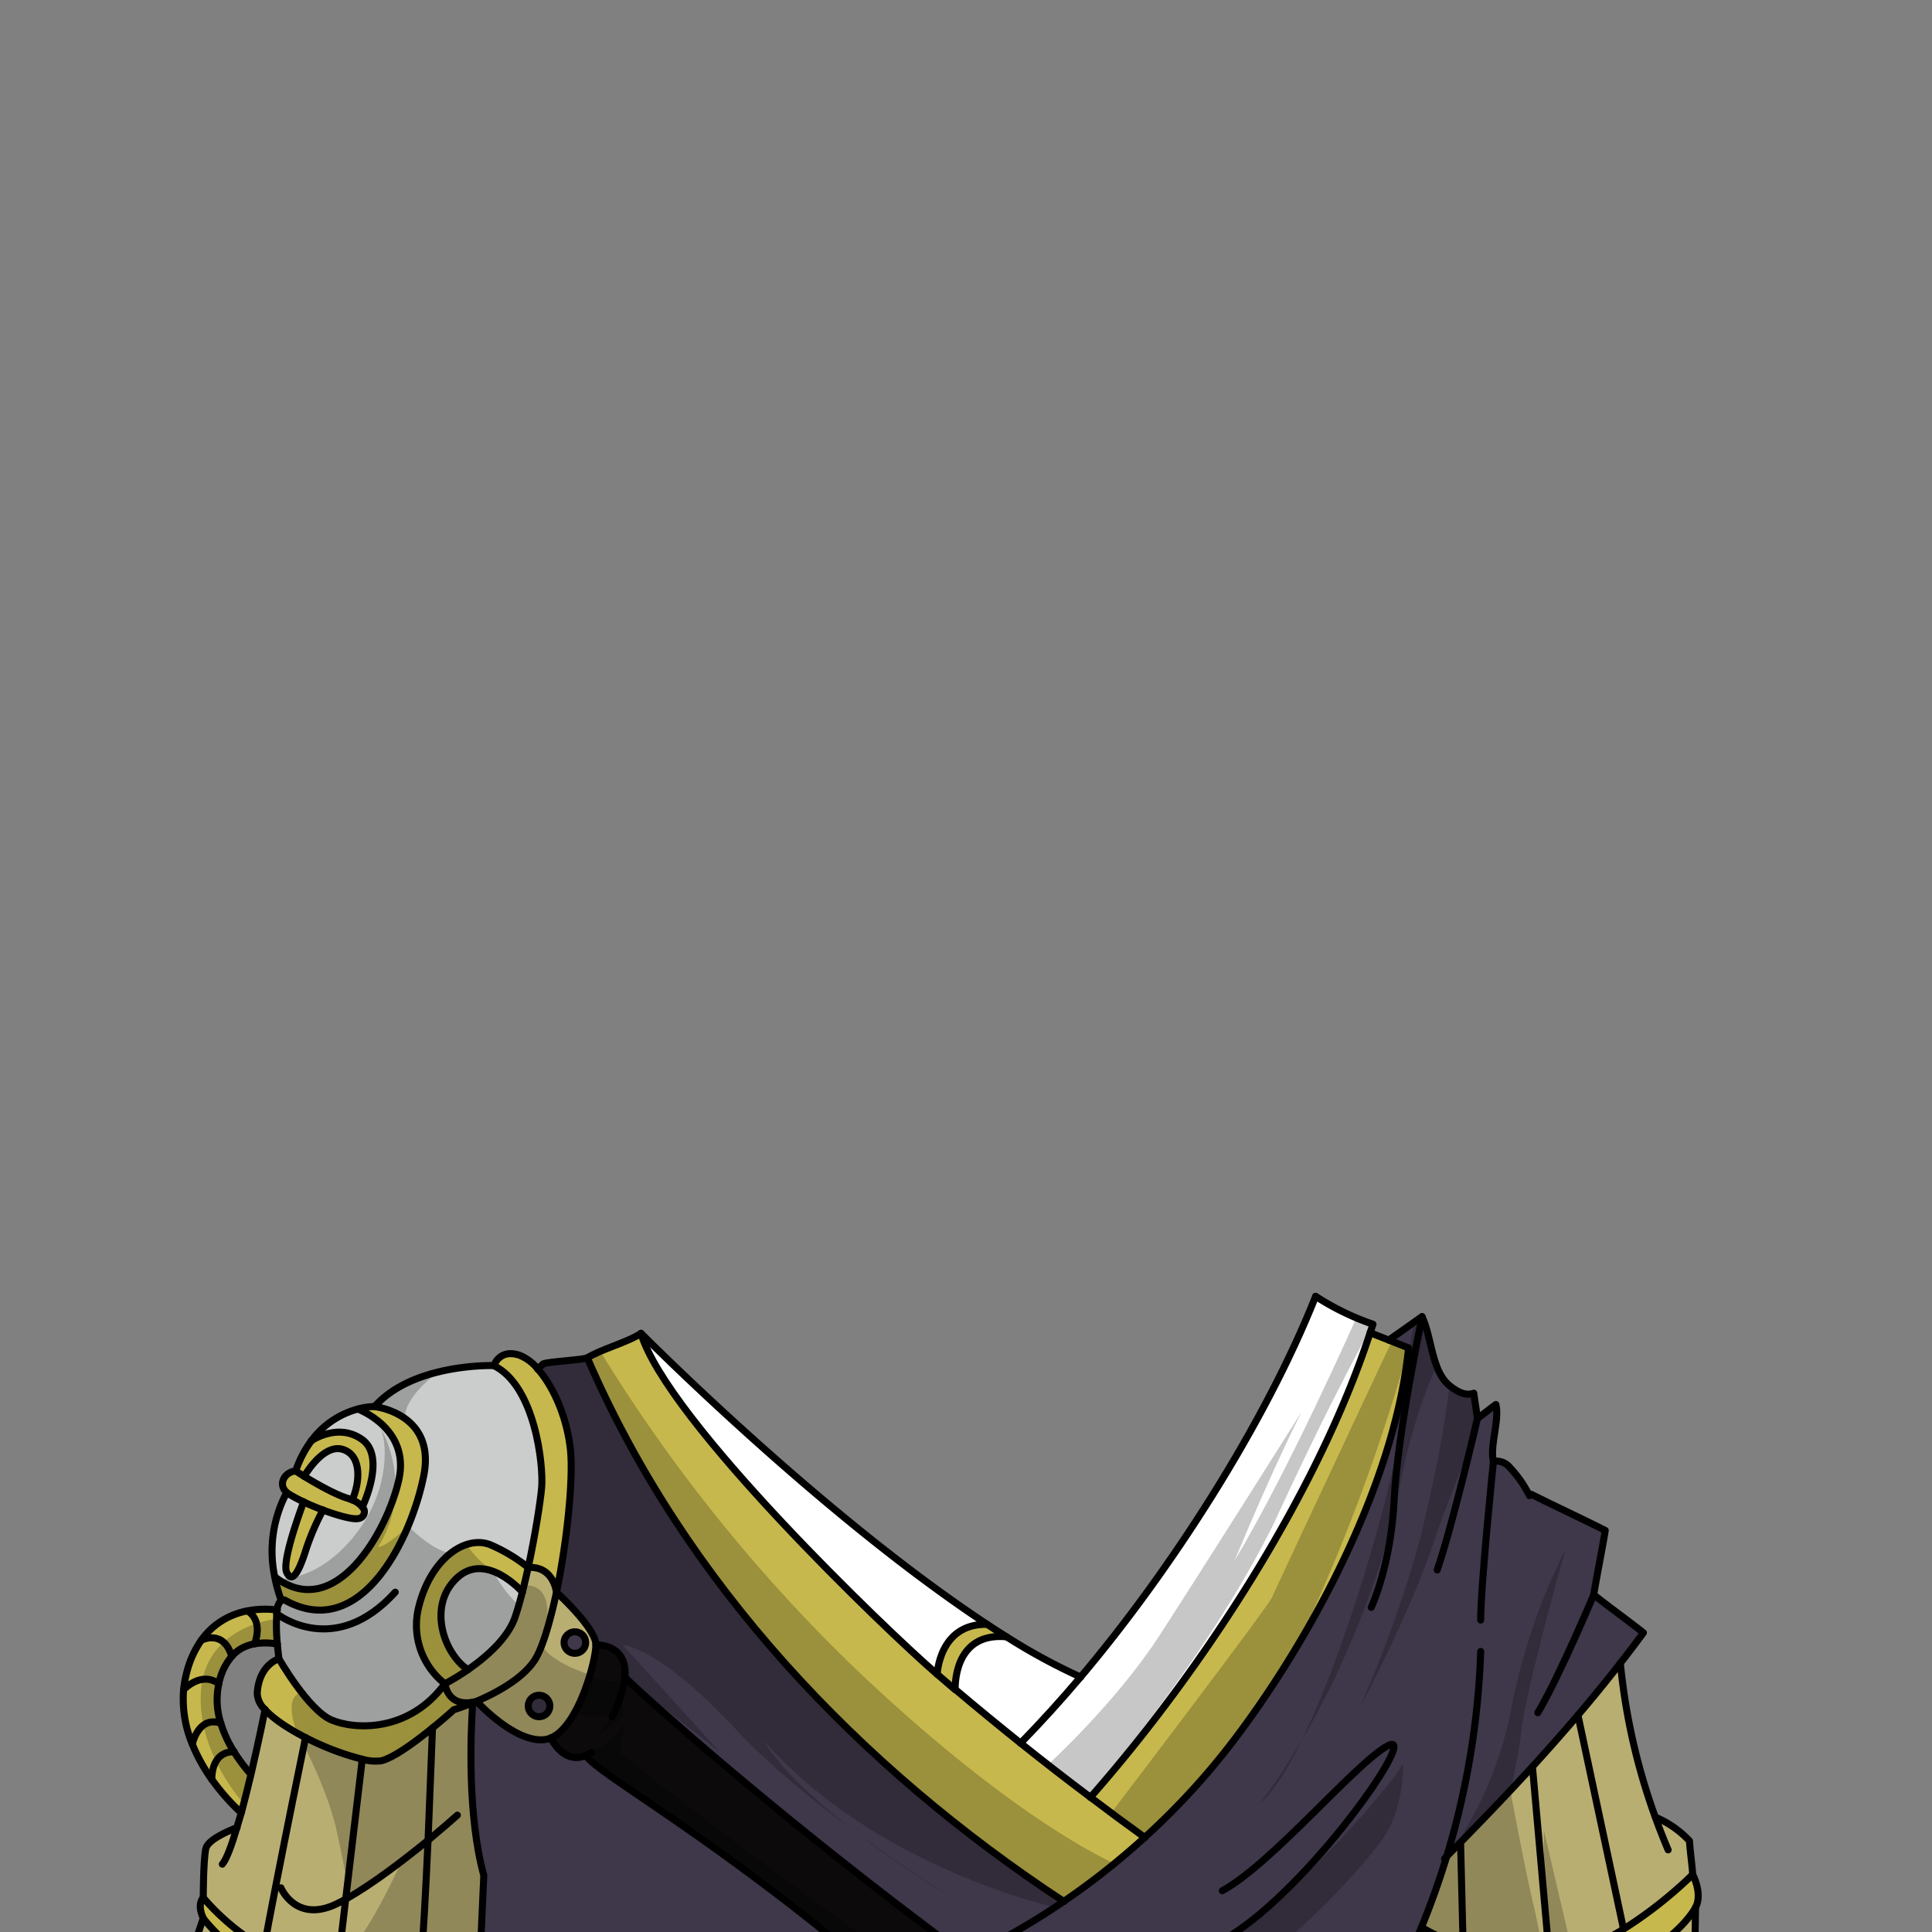 <svg xmlns="http://www.w3.org/2000/svg" viewBox="0 0 432 432">
  <rect x="0" y="0" width="432" height="432" fill="#808080" stroke="none"/>
  <defs>
    <style>.GUNDAN_GOAT_OUTFIT_GUNDAN_GOAT_OUTFIT_13_cls-1{isolation:isolate;}.GUNDAN_GOAT_OUTFIT_GUNDAN_GOAT_OUTFIT_13_cls-2{fill:#c7b84d;}.GUNDAN_GOAT_OUTFIT_GUNDAN_GOAT_OUTFIT_13_cls-3{fill:#cbcccc;}.GUNDAN_GOAT_OUTFIT_GUNDAN_GOAT_OUTFIT_13_cls-4{fill:#0c0a0b;}.GUNDAN_GOAT_OUTFIT_GUNDAN_GOAT_OUTFIT_13_cls-5{fill:#b9ae72;}.GUNDAN_GOAT_OUTFIT_GUNDAN_GOAT_OUTFIT_13_cls-6{fill:#3f374a;}.GUNDAN_GOAT_OUTFIT_GUNDAN_GOAT_OUTFIT_13_cls-7{fill:#fff;}.GUNDAN_GOAT_OUTFIT_GUNDAN_GOAT_OUTFIT_13_cls-8{fill:none;stroke:#000;stroke-linecap:round;stroke-linejoin:round;stroke-width:1.57px;}.GUNDAN_GOAT_OUTFIT_GUNDAN_GOAT_OUTFIT_13_cls-9{opacity:0.22;mix-blend-mode:multiply;}</style>
  </defs>
  <g class="GUNDAN_GOAT_OUTFIT_GUNDAN_GOAT_OUTFIT_13_cls-1">
    <g id="outfit">
      <path class="GUNDAN_GOAT_OUTFIT_GUNDAN_GOAT_OUTFIT_13_cls-2" d="M61.89,360.86c0-.3,0-.59.09-.86a21.44,21.44,0,0,0-6.7.2,16.87,16.87,0,0,0-4.83,1.74A16,16,0,0,0,45,366.77,21.74,21.74,0,0,0,41.76,374a25.25,25.25,0,0,0-.7,3.82A26.2,26.2,0,0,0,43,390a38,38,0,0,0,4.36,7.85,47.94,47.94,0,0,0,6.56,7.44c.74-2.78,1.48-5.75,2.16-8.61a37.37,37.37,0,0,1-3.75-5h0a26.09,26.09,0,0,1-2.94-6.34,17.15,17.15,0,0,1-.45-8.85c0-.2.08-.39.13-.59a13.13,13.13,0,0,1,2.78-5.54v0a8.29,8.29,0,0,1,2.21-1.78,9.56,9.56,0,0,1,2.9-1,14.59,14.59,0,0,1,5.07.06A41.22,41.22,0,0,1,61.89,360.86Z" />
      <path class="GUNDAN_GOAT_OUTFIT_GUNDAN_GOAT_OUTFIT_13_cls-3" d="M76.79,324.13c4.26,1.44,3.67,7.51,2,11.27-.3-.13-.61-.24-1-.36-3-.92-7.29-3.42-9.75-4.92C69.4,327.88,73,322.83,76.79,324.13Z" />
      <path class="GUNDAN_GOAT_OUTFIT_GUNDAN_GOAT_OUTFIT_13_cls-3" d="M64.12,351.63c1.36,2.79,3-.95,4.38-5.4a55.89,55.89,0,0,1,3.73-8.6c3.52,1.33,6.86,2.21,8,1.91a1.51,1.51,0,0,0,.84-2.6s5.39-11.11,0-15.06c-5.18-3.79-10.92-.08-11.4.25A19,19,0,0,1,80,315.07s11.73,4.25,9.2,15.73S75,363,61.43,352.59a27.84,27.84,0,0,1,2.69-18.86,34.58,34.58,0,0,0,3.78,2.07C66.49,339.62,63,349.41,64.12,351.63Z" />
      <path class="GUNDAN_GOAT_OUTFIT_GUNDAN_GOAT_OUTFIT_13_cls-3" d="M116.82,356c-.51,2-1.07,4-1.63,5.62-1.66,4.8-6.62,9-10.54,11.73-5.46-3.6-9.09-14.28-2.53-20.47S116.82,356,116.82,356Z" />
      <path class="GUNDAN_GOAT_OUTFIT_GUNDAN_GOAT_OUTFIT_13_cls-3" d="M93.64,359.28a16.63,16.63,0,0,0,5.83,17.21c-8,10.9-20.11,10.31-25.32,8.11s-11.78-13.7-11.78-13.7-.19-1.41-.35-3.29a41.22,41.22,0,0,1-.13-6.75c0-.3,0-.59.09-.86a3.12,3.12,0,0,1,.91-2.14.88.88,0,0,1,1,.05c17,9.26,28.13-14.09,30.87-28s-11-15.39-11-15.39c8.66-9.8,26.68-9.17,26.68-9.17,9.29,4.49,11.2,22.4,10.74,27.37-.29,3.17-1.45,10.61-3,17.78h0a36.51,36.51,0,0,0-8-4.87C104.49,342.91,96.4,348.2,93.64,359.28Z" />
      <path class="GUNDAN_GOAT_OUTFIT_GUNDAN_GOAT_OUTFIT_13_cls-2" d="M93.64,359.28a16.63,16.63,0,0,0,5.83,17.21c-8,10.9-20.11,10.31-25.32,8.11s-11.78-13.7-11.78-13.7-4.52,1.31-4.85,7.79a5.22,5.22,0,0,0,1.71,3.55h0c2,2.15,5.35,4.36,9.09,6.28A59.81,59.81,0,0,0,81,393.37a10.47,10.47,0,0,0,4.27.34c2.85-.7,7.77-4.37,11.44-7.35,2.72-2.21,4.75-4.06,4.75-4.06s1.77-.52,4.24-1.53v-.15c-1.69.32-5.33.44-6.23-4.13a47,47,0,0,0,5.18-3.16c-5.46-3.6-9.09-14.28-2.53-20.47s14.7,3.12,14.7,3.12c.46-1.76.89-3.62,1.29-5.5a36.51,36.51,0,0,0-8-4.87C104.49,342.91,96.4,348.2,93.64,359.28Z" />
      <path class="GUNDAN_GOAT_OUTFIT_GUNDAN_GOAT_OUTFIT_13_cls-2" d="M67.9,335.8c-1.41,3.82-4.86,13.61-3.78,15.83,1.36,2.79,3-.95,4.38-5.4a55.89,55.89,0,0,1,3.73-8.6c3.52,1.33,6.86,2.21,8,1.91a1.51,1.51,0,0,0,.84-2.6s5.39-11.11,0-15.06c-5.18-3.79-10.92-.08-11.4.25a.07.07,0,0,0,0,0,24.37,24.37,0,0,0-3.5,6.75c-2.43.21-4.08,2.95-2,4.82A34.58,34.58,0,0,0,67.9,335.8Zm8.89-11.67c4.26,1.44,3.67,7.51,2,11.27-.3-.13-.61-.24-1-.36-3-.92-7.29-3.42-9.75-4.92C69.4,327.88,73,322.83,76.79,324.13Z" />
      <path class="GUNDAN_GOAT_OUTFIT_GUNDAN_GOAT_OUTFIT_13_cls-2" d="M63.86,357.91c17,9.26,28.13-14.09,30.87-28s-11-15.39-11-15.39a15.46,15.46,0,0,0-3.65.57s11.73,4.25,9.2,15.73S75,363,61.43,352.59a33.36,33.36,0,0,0,1.46,5.27A.88.88,0,0,1,63.86,357.91Z" />
      <path class="GUNDAN_GOAT_OUTFIT_GUNDAN_GOAT_OUTFIT_13_cls-2" d="M120.2,306.11a10.13,10.13,0,0,0-4.09-3.09c-4.53-1.53-5.74,2.31-5.74,2.31,9.29,4.49,11.2,22.4,10.74,27.37-.29,3.17-1.45,10.61-3,17.78,5.63-.34,6.24,5.56,6.24,5.56,2.37-11.46,3.84-25.68,3.09-32.18C126.59,316.48,123.53,309.88,120.2,306.11Z" />
      <path class="GUNDAN_GOAT_OUTFIT_GUNDAN_GOAT_OUTFIT_13_cls-2" d="M220.69,363.21c-10.71-.18-11.13,11.16-11.13,11.16,1.34,1.16,2.69,2.3,4,3.43,0,0-.64-12.93,11.48-11.77Q222.9,364.67,220.69,363.21Z" />
      <path class="GUNDAN_GOAT_OUTFIT_GUNDAN_GOAT_OUTFIT_13_cls-4" d="M139.75,375c.66,1,32.12,29.85,76.59,62.64q7.33,5.41,15.5,10.82c43.35,28.63,69.41,38.9,79.84,44.39,3,1.58,4.71,2.76,5.17,3.86a9.11,9.11,0,0,1,.34,5.22H292.63c-20-9.3-52.94-26.63-79.36-46.34-4.3-3.2-8.42-6.48-12.29-9.79-.27-.21-.52-.44-.78-.66-39-33.74-66-47.91-69.24-52.56-5,2.14-7.79-3.94-7.79-3.94,6.17-2.54,10.07-17.21,10.07-20.8C133.24,367.8,140.34,367.45,139.75,375Z" />
      <path class="GUNDAN_GOAT_OUTFIT_GUNDAN_GOAT_OUTFIT_13_cls-5" d="M124.36,356s-.61-5.9-6.24-5.56h0c-.4,1.88-.83,3.74-1.29,5.5-.51,2-1.07,4-1.63,5.62-1.66,4.8-6.62,9-10.54,11.73a47,47,0,0,1-5.18,3.16c.9,4.57,4.54,4.45,6.23,4.13a4.54,4.54,0,0,0,.8-.2h0s8.85,9.75,15.6,8.51a4.33,4.33,0,0,0,1-.32c6.17-2.54,10.07-17.21,10.07-20.8C133.24,364,124.36,356,124.36,356Zm-3.83,27.83a2.41,2.41,0,1,1,2.42-2.41A2.41,2.41,0,0,1,120.53,383.87Zm8-19a2.41,2.41,0,1,1-2.42,2.41A2.41,2.41,0,0,1,128.54,364.87Z" />
      <path class="GUNDAN_GOAT_OUTFIT_GUNDAN_GOAT_OUTFIT_13_cls-5" d="M70.07,444.14A43.5,43.5,0,0,1,45.41,428.9C42.57,437.17,38,453.09,34,468.73c6.06,3.93,30.1,17.7,59.4,10.11,4.28-18.71,8.86-37.54,8.86-37.54C94.85,443.58,82.14,446.57,70.07,444.14Z" />
      <path class="GUNDAN_GOAT_OUTFIT_GUNDAN_GOAT_OUTFIT_13_cls-5" d="M370,464l8.84-5.67c0-14.07.3-31.79.3-31.79s-5.47,11.1-27.79,17.1A42,42,0,0,1,317,438s.13,3.13.29,8.17l.21.48-.18.15c.18,5.12.38,12,.55,19.59C322.75,468.54,347.67,478.26,370,464Z" />
      <path class="GUNDAN_GOAT_OUTFIT_GUNDAN_GOAT_OUTFIT_13_cls-2" d="M75.44,440.48l-1.07-.06a36.17,36.17,0,0,1-15.3-4.81h0a51.8,51.8,0,0,1-13.66-11.31s-1.5,1.4,0,4.61a43.5,43.5,0,0,0,24.66,15.24c12.07,2.43,24.78-.56,32.2-2.84,2.17-.67,3.89-1.28,5-1.69.08-1.58.15-3.32.23-5.23-2.74,1.83-7.22,3.77-13.45,5A76.16,76.16,0,0,1,75.44,440.48Z" />
      <path class="GUNDAN_GOAT_OUTFIT_GUNDAN_GOAT_OUTFIT_13_cls-2" d="M378.49,419.15a94.56,94.56,0,0,1-15.37,12.14c-5.19,3.24-11.07,6-16.67,6.47a48.57,48.57,0,0,1-19.29-2.61,47.24,47.24,0,0,1-9.34-4.22c-.8,2-1.65,3.93-2.53,5.87.45.34,1,.74,1.67,1.18a42,42,0,0,0,34.38,5.62c22.32-6,27.79-17.1,27.79-17.1C380.78,423.42,378.49,419.15,378.49,419.15Z" />
      <path class="GUNDAN_GOAT_OUTFIT_GUNDAN_GOAT_OUTFIT_13_cls-5" d="M105.7,380.77c-2.47,1-4.24,1.53-4.24,1.53s-2,1.85-4.75,4.06c-3.67,3-8.59,6.65-11.44,7.35a10.47,10.47,0,0,1-4.27-.34,59.81,59.81,0,0,1-12.68-4.84c-3.74-1.92-7.13-4.13-9.09-6.28-.07.35-1.41,7-3.15,14.46-.68,2.86-1.42,5.83-2.16,8.61-.32,1.15-.63,2.27-1,3.34-2.61,1-6.64,2.87-7,4.78-.55,2.86-.55,10.85-.55,10.85A51.8,51.8,0,0,0,59.07,435.6h0a36.17,36.17,0,0,0,15.3,4.81l1.07.06a76.16,76.16,0,0,0,18.61-1.12c6.23-1.21,10.71-3.15,13.45-5q.28-6.31.68-15C104.52,406,105.21,387.91,105.7,380.77Z" />
      <path class="GUNDAN_GOAT_OUTFIT_GUNDAN_GOAT_OUTFIT_13_cls-5" d="M377.77,411.63a22.14,22.14,0,0,0-7.61-5.3,141.12,141.12,0,0,1-7.82-34.48q-4.62,5.94-9.51,11.66T342.66,395c-5.24,5.73-10.62,11.35-16.07,16.91l-3.12,3.16a0,0,0,0,0,0,0c-1.62,5.34-3.5,10.63-5.63,15.81a47.24,47.24,0,0,0,9.34,4.22,48.57,48.57,0,0,0,19.29,2.61c5.6-.51,11.48-3.23,16.67-6.47a94.56,94.56,0,0,0,15.37-12.14C378.31,416.51,377.94,414.26,377.77,411.63Z" />
      <ellipse class="GUNDAN_GOAT_OUTFIT_GUNDAN_GOAT_OUTFIT_13_cls-6" cx="120.53" cy="381.46" rx="2.42" ry="2.41" />
      <path class="GUNDAN_GOAT_OUTFIT_GUNDAN_GOAT_OUTFIT_13_cls-6" d="M131,367.28a2.42,2.42,0,1,0-2.42,2.41A2.41,2.41,0,0,0,131,367.28Z" />
      <path class="GUNDAN_GOAT_OUTFIT_GUNDAN_GOAT_OUTFIT_13_cls-6" d="M201,445.76c-.27-.21-.52-.44-.78-.66-39-33.73-66-47.91-69.24-52.56-5,2.14-7.79-3.94-7.79-3.94a4.33,4.33,0,0,1-1,.32c-6.75,1.24-15.6-8.51-15.6-8.51h0c-.27.13-.54.24-.8.35-.49,7.14-1.18,25.24,2.48,38.59q-.41,8.7-.68,15c-.08,1.91-.15,3.65-.23,5.23-.36,8.3-.54,12.32-.54,12.32s-6.46,11.63-6.38,16.71h0a4.89,4.89,0,0,0,.12.93c1.09,4.39.88,6.15.88,6.15l-3.74,9.64v6s-4.38,11.91,3.26,13.12h9l182.8-2.63c-20-9.3-52.94-26.63-79.36-46.34C209,452.35,204.85,449.07,201,445.76ZM100.47,494.48a4.16,4.16,0,0,1-.29-1.34,4.16,4.16,0,0,0,.29,1.34,6.85,6.85,0,0,0,.78,1.37A6.85,6.85,0,0,1,100.47,494.48Zm8.61,9.39.7.6Z" />
      <path class="GUNDAN_GOAT_OUTFIT_GUNDAN_GOAT_OUTFIT_13_cls-6" d="M356.36,356.59c.82-5,1.76-9.36,2.58-14.38-5.44-2.75-11.08-5.34-16.53-8.08l-.42.3a26.18,26.18,0,0,0-4.43-6.34,3.83,3.83,0,0,0-3.62-1.32c-.86-3.51,1.4-9.2.54-12.72-1.31.94-2.81,2.17-4.12,3.12-.27-2-.54-3.64-.82-5.65-1.87.74-3.91-.47-5.46-1.73-4-3.29-3.89-10.73-6.12-15.39q-3.72,2.64-7.43,5.25l4.43,1.76c-2.95,29.44-21,63.81-38.86,87.44a161,161,0,0,1-20.13,22,164.22,164.22,0,0,1-18.09,14.3C192,395,153.06,353.9,131.33,303.62c-.7.43-9.16.89-9.86,1.36l-1.27,1.13c3.33,3.77,6.39,10.37,7.25,17.75.75,6.5-.72,20.72-3.09,32.18,0,0,8.88,7.95,8.88,11.76,0,0,7.1-.35,6.51,7.16.66,1,32.12,29.85,76.59,62.64q7.33,5.41,15.5,10.82c43.35,28.63,69.41,38.9,79.84,44.39a24.46,24.46,0,0,0-2.31-10.34s.06,0,.07-.05c.22-3.6,1.95-6.53,3.77-9.67-1.54-4.54-3.5-8.82-3-13.59s3.39-9.23,7.08-12.38q0-.33,0-.63c-1-2.45-1.95-4.58-3-7.06.35-.77.71-1.52,1.06-2.29.88-1.94,1.73-3.9,2.53-5.87,2.13-5.18,4-10.47,5.63-15.81a0,0,0,0,1,0,0l3.12-3.16c5.45-5.56,10.83-11.18,16.07-16.91q5.18-5.67,10.17-11.52t9.51-11.66c1.74-2.22,3.46-4.48,5.13-6.77C363.74,362.14,360.09,359.55,356.36,356.59Z" />
      <path class="GUNDAN_GOAT_OUTFIT_GUNDAN_GOAT_OUTFIT_13_cls-2" d="M310.53,299.65,306.35,298c-11.75,35.91-37.54,75.46-62.55,103.88q-7.89-5.92-15.61-12.1-7.38-5.91-14.6-12h0c-1.34-1.13-2.69-2.27-4-3.43-11.27-9.66-19.81-22.4-30.43-32.75-14.44-14.07-29.44-29.13-35.8-43.47-2.9,2-9.11,3.61-12,5.47C153.06,353.9,192,395,237.88,425.18A164.22,164.22,0,0,0,256,410.88a161,161,0,0,0,20.13-22C294,365.22,312,330.85,315,301.41Z" />
      <path class="GUNDAN_GOAT_OUTFIT_GUNDAN_GOAT_OUTFIT_13_cls-7" d="M220.69,363.22c-10.71-.19-11.13,11.15-11.13,11.15-11.27-9.66-60.49-56.92-66.23-76.22C143.33,298.15,183.49,338.68,220.69,363.22Z" />
      <path class="GUNDAN_GOAT_OUTFIT_GUNDAN_GOAT_OUTFIT_13_cls-7" d="M294.18,289.86c-11.35,28.64-32.62,61.56-52.54,85.11A135.32,135.32,0,0,1,225.07,366c-12.12-1.16-11.48,11.77-11.48,11.77h0q7.23,6.07,14.6,12,7.73,6.16,15.61,12.1c25-28.42,50.8-68,62.55-103.88.22-.64.43-1.27.64-1.91A57.78,57.78,0,0,1,294.18,289.86Z" />
      <path class="GUNDAN_GOAT_OUTFIT_GUNDAN_GOAT_OUTFIT_13_cls-8" d="M294.18,289.86c-11.35,28.64-32.62,61.56-52.54,85.11q-6.46,7.65-13.45,14.82" />
      <path class="GUNDAN_GOAT_OUTFIT_GUNDAN_GOAT_OUTFIT_13_cls-8" d="M294.18,289.86A57.78,57.78,0,0,0,307,296.1c-.21.64-.42,1.27-.64,1.91-11.75,35.91-37.54,75.46-62.55,103.88" />
      <path class="GUNDAN_GOAT_OUTFIT_GUNDAN_GOAT_OUTFIT_13_cls-8" d="M120.2,306.1l1.27-1.13c.7-.46,9.16-.93,9.86-1.35,2.89-1.86,9.1-3.52,12-5.47,5.74,19.3,55,66.56,66.23,76.22q2,1.74,4,3.43" />
      <path class="GUNDAN_GOAT_OUTFIT_GUNDAN_GOAT_OUTFIT_13_cls-8" d="M256,410.88q-6.14-4.42-12.17-9-7.89-5.92-15.61-12.1-7.38-5.91-14.6-12" />
      <path class="GUNDAN_GOAT_OUTFIT_GUNDAN_GOAT_OUTFIT_13_cls-8" d="M131.33,303.62C153.06,353.91,192,395,237.88,425.18" />
      <path class="GUNDAN_GOAT_OUTFIT_GUNDAN_GOAT_OUTFIT_13_cls-8" d="M306.35,298l4.18,1.64,4.43,1.76c-2.95,29.44-21,63.81-38.86,87.44a161,161,0,0,1-20.13,22,164.4,164.4,0,0,1-39.63,26.72" />
      <path class="GUNDAN_GOAT_OUTFIT_GUNDAN_GOAT_OUTFIT_13_cls-8" d="M323.47,415.1l3.12-3.16c5.45-5.56,10.83-11.18,16.07-16.91q5.18-5.67,10.17-11.52t9.51-11.66c1.74-2.22,3.46-4.48,5.13-6.77-3.73-2.94-7.38-5.53-11.11-8.49.82-5,1.76-9.36,2.58-14.38-5.44-2.75-11.08-5.34-16.53-8.08l-.42.3a26.18,26.18,0,0,0-4.43-6.34,3.83,3.83,0,0,0-3.62-1.32c-.86-3.51,1.4-9.2.54-12.72-1.31.94-2.81,2.17-4.12,3.12-.27-2-.54-3.64-.82-5.65-1.87.74-3.91-.47-5.46-1.73-4-3.29-3.89-10.73-6.12-15.39q-3.72,2.64-7.43,5.25" />
      <path class="GUNDAN_GOAT_OUTFIT_GUNDAN_GOAT_OUTFIT_13_cls-8" d="M323,415.62l.5-.5" />
      <path class="GUNDAN_GOAT_OUTFIT_GUNDAN_GOAT_OUTFIT_13_cls-8" d="M309.37,482.47s.06,0,.07-.05c.22-3.6,1.95-6.53,3.77-9.67-1.54-4.54-3.5-8.82-3-13.59s3.39-9.23,7.08-12.38l.18-.15-.21-.48c-1-2.45-1.95-4.58-3-7.06.35-.77.71-1.52,1.06-2.29.88-1.94,1.73-3.9,2.53-5.87,2.13-5.18,4-10.47,5.63-15.81a0,0,0,0,1,0,0,178.44,178.44,0,0,0,7.61-45.85" />
      <path class="GUNDAN_GOAT_OUTFIT_GUNDAN_GOAT_OUTFIT_13_cls-8" d="M373,413.64q-1.54-3.61-2.87-7.31a141.12,141.12,0,0,1-7.82-34.48" />
      <path class="GUNDAN_GOAT_OUTFIT_GUNDAN_GOAT_OUTFIT_13_cls-8" d="M370.16,406.33a22.14,22.14,0,0,1,7.61,5.3c.17,2.63.54,4.88.72,7.52,0,0,2.29,4.27.64,7.35" />
      <path class="GUNDAN_GOAT_OUTFIT_GUNDAN_GOAT_OUTFIT_13_cls-8" d="M315.29,436.8c.45.34,1,.74,1.67,1.18a42,42,0,0,0,34.38,5.62c22.32-6,27.79-17.1,27.79-17.1s-.32,17.72-.3,31.79c0,4.73,0,9,.12,12.13.05,1.46.1,2.65.18,3.48.7,7.86,1.88,17.21,1.88,17.21s2.05,8.12,1.17,10.78" />
      <path class="GUNDAN_GOAT_OUTFIT_GUNDAN_GOAT_OUTFIT_13_cls-8" d="M317.82,430.93a47.24,47.24,0,0,0,9.34,4.22,48.57,48.57,0,0,0,19.29,2.61c5.6-.51,11.48-3.23,16.67-6.47a94.56,94.56,0,0,0,15.37-12.14" />
      <path class="GUNDAN_GOAT_OUTFIT_GUNDAN_GOAT_OUTFIT_13_cls-8" d="M241.64,375A135.32,135.32,0,0,1,225.07,366q-2.17-1.36-4.38-2.82c-37.2-24.53-77.36-65.06-77.36-65.06" />
      <path class="GUNDAN_GOAT_OUTFIT_GUNDAN_GOAT_OUTFIT_13_cls-8" d="M59.23,382.24a5.22,5.22,0,0,1-1.71-3.55c.33-6.48,4.85-7.79,4.85-7.79s-.19-1.41-.35-3.29a41.22,41.22,0,0,1-.13-6.75c0-.3,0-.59.09-.86a3.12,3.12,0,0,1,.91-2.14.88.88,0,0,1,1,.05c17,9.26,28.13-14.09,30.87-28s-11-15.39-11-15.39c8.66-9.8,26.68-9.17,26.68-9.17s1.21-3.84,5.74-2.31a10.13,10.13,0,0,1,4.09,3.09c3.33,3.77,6.39,10.37,7.25,17.75.75,6.5-.72,20.72-3.09,32.18,0,0-.61-5.9-6.24-5.56" />
      <path class="GUNDAN_GOAT_OUTFIT_GUNDAN_GOAT_OUTFIT_13_cls-8" d="M99.47,376.49c.9,4.57,4.54,4.45,6.23,4.13a4.54,4.54,0,0,0,.8-.2c-.27.13-.54.24-.8.35-2.47,1-4.24,1.53-4.24,1.53s-2,1.85-4.75,4.06c-3.67,3-8.59,6.65-11.44,7.35a10.47,10.47,0,0,1-4.27-.34,59.81,59.81,0,0,1-12.68-4.84c-3.74-1.92-7.13-4.13-9.09-6.28" />
      <path class="GUNDAN_GOAT_OUTFIT_GUNDAN_GOAT_OUTFIT_13_cls-8" d="M99.47,376.49c-8,10.9-20.11,10.31-25.32,8.11s-11.78-13.7-11.78-13.7" />
      <path class="GUNDAN_GOAT_OUTFIT_GUNDAN_GOAT_OUTFIT_13_cls-8" d="M110.37,305.33c9.29,4.49,11.2,22.4,10.74,27.37-.29,3.17-1.45,10.61-3,17.78h0" />
      <path class="GUNDAN_GOAT_OUTFIT_GUNDAN_GOAT_OUTFIT_13_cls-8" d="M104.65,373.33a47,47,0,0,1-5.18,3.16,16.63,16.63,0,0,1-5.83-17.21c2.76-11.08,10.85-16.37,16.45-13.67a36.51,36.51,0,0,1,8,4.87c-.4,1.88-.83,3.74-1.29,5.5-.51,2-1.07,4-1.63,5.62C113.53,366.4,108.57,370.62,104.65,373.33Z" />
      <path class="GUNDAN_GOAT_OUTFIT_GUNDAN_GOAT_OUTFIT_13_cls-8" d="M133.24,367.8c0,3.59-3.9,18.26-10.07,20.8a4.33,4.33,0,0,1-1,.32c-6.75,1.24-15.6-8.51-15.6-8.51,4.25-1.81,10-4.86,12.86-9,1.77-2.6,3.53-8.5,5-15.41C124.36,356,133.24,364,133.24,367.8Z" />
      <path class="GUNDAN_GOAT_OUTFIT_GUNDAN_GOAT_OUTFIT_13_cls-8" d="M116.82,356s-8.15-9.32-14.7-3.12-2.93,16.87,2.53,20.47" />
      <path class="GUNDAN_GOAT_OUTFIT_GUNDAN_GOAT_OUTFIT_13_cls-8" d="M69.64,322.13A19,19,0,0,1,80,315.07a15.46,15.46,0,0,1,3.65-.57" />
      <path class="GUNDAN_GOAT_OUTFIT_GUNDAN_GOAT_OUTFIT_13_cls-8" d="M62.89,357.86a33.36,33.36,0,0,1-1.46-5.27,27.84,27.84,0,0,1,2.69-18.86c-2.09-1.87-.44-4.61,2-4.82a24.37,24.37,0,0,1,3.5-6.75" />
      <path class="GUNDAN_GOAT_OUTFIT_GUNDAN_GOAT_OUTFIT_13_cls-8" d="M66.11,328.91s.76.49,1.92,1.21c2.46,1.5,6.75,4,9.75,4.92.36.12.67.23,1,.36A5.57,5.57,0,0,1,81,336.94a1.51,1.51,0,0,1-.84,2.6c-1.11.3-4.45-.58-8-1.91-1.47-.55-3-1.18-4.33-1.83a34.58,34.58,0,0,1-3.78-2.07" />
      <path class="GUNDAN_GOAT_OUTFIT_GUNDAN_GOAT_OUTFIT_13_cls-8" d="M68,330.12c1.37-2.24,5-7.29,8.76-6,4.26,1.44,3.67,7.51,2,11.27" />
      <path class="GUNDAN_GOAT_OUTFIT_GUNDAN_GOAT_OUTFIT_13_cls-8" d="M69.61,322.16a.07.07,0,0,1,0,0c.48-.33,6.22-4,11.4-.25,5.39,3.95,0,15.06,0,15.06" />
      <path class="GUNDAN_GOAT_OUTFIT_GUNDAN_GOAT_OUTFIT_13_cls-8" d="M67.9,335.8c-1.41,3.82-4.86,13.61-3.78,15.83,1.36,2.79,3-.95,4.38-5.4a55.89,55.89,0,0,1,3.73-8.6" />
      <path class="GUNDAN_GOAT_OUTFIT_GUNDAN_GOAT_OUTFIT_13_cls-8" d="M80,315.07s11.73,4.25,9.2,15.73S75,363,61.43,352.59" />
      <path class="GUNDAN_GOAT_OUTFIT_GUNDAN_GOAT_OUTFIT_13_cls-8" d="M105.7,380.62v.15c-.49,7.14-1.18,25.24,2.48,38.59q-.41,8.7-.68,15c-.08,1.91-.15,3.65-.23,5.23-.36,8.3-.54,12.31-.54,12.31s-6.46,11.64-6.38,16.72" />
      <path class="GUNDAN_GOAT_OUTFIT_GUNDAN_GOAT_OUTFIT_13_cls-8" d="M49.71,416.84c.94-1.09,2.09-4.22,3.26-8.18.32-1.07.63-2.19,1-3.34.74-2.78,1.48-5.75,2.16-8.61,1.74-7.43,3.08-14.11,3.15-14.46h0" />
      <path class="GUNDAN_GOAT_OUTFIT_GUNDAN_GOAT_OUTFIT_13_cls-8" d="M53,408.66c-2.61,1-6.64,2.87-7,4.78-.55,2.86-.55,10.85-.55,10.85s-1.5,1.4,0,4.61C42.57,437.17,38,453.09,34,468.73c-.62,2.41-1.21,4.82-1.78,7.18-2.8,11.5-5,22.14-5.65,28.61h83.25l182.8-2.63h89.55" />
      <path class="GUNDAN_GOAT_OUTFIT_GUNDAN_GOAT_OUTFIT_13_cls-8" d="M77.3,424.64c5.79-3.18,13-8.74,18.37-13.11,3-2.51,5.46-4.62,6.6-5.66" />
      <path class="GUNDAN_GOAT_OUTFIT_GUNDAN_GOAT_OUTFIT_13_cls-8" d="M62.81,422.11s3.3,8,12.44,3.61c.66-.31,1.35-.67,2-1.06" />
      <path class="GUNDAN_GOAT_OUTFIT_GUNDAN_GOAT_OUTFIT_13_cls-8" d="M45.41,424.29A51.8,51.8,0,0,0,59.07,435.6" />
      <path class="GUNDAN_GOAT_OUTFIT_GUNDAN_GOAT_OUTFIT_13_cls-8" d="M107.5,439.54l-.23.07c-1.11.41-2.83,1-5,1.69-7.42,2.28-20.13,5.27-32.2,2.84A43.5,43.5,0,0,1,45.41,428.9" />
      <path class="GUNDAN_GOAT_OUTFIT_GUNDAN_GOAT_OUTFIT_13_cls-8" d="M136.84,383.87a25.34,25.34,0,0,0,2.91-8.91c.59-7.51-6.51-7.16-6.51-7.16" />
      <path class="GUNDAN_GOAT_OUTFIT_GUNDAN_GOAT_OUTFIT_13_cls-8" d="M123.17,388.6s2.8,6.08,7.79,3.94a7.48,7.48,0,0,0,1.28-.7" />
      <path class="GUNDAN_GOAT_OUTFIT_GUNDAN_GOAT_OUTFIT_13_cls-8" d="M139.75,375c.66,1,32.12,29.85,76.59,62.64q7.33,5.41,15.5,10.82c43.35,28.63,69.41,38.9,79.84,44.39,3,1.58,4.71,2.76,5.17,3.86a9.11,9.11,0,0,1,.34,5.22" />
      <path class="GUNDAN_GOAT_OUTFIT_GUNDAN_GOAT_OUTFIT_13_cls-8" d="M292.63,501.89c-20-9.3-52.94-26.63-79.36-46.34-4.3-3.2-8.42-6.48-12.29-9.79-.27-.21-.52-.44-.78-.66-39-33.74-66-47.91-69.24-52.56" />
      <path class="GUNDAN_GOAT_OUTFIT_GUNDAN_GOAT_OUTFIT_13_cls-8" d="M68.32,388.53c-1.23,6-4.35,21.27-6.7,33.37-1.11,5.68-2.06,10.67-2.55,13.7h0" />
      <path class="GUNDAN_GOAT_OUTFIT_GUNDAN_GOAT_OUTFIT_13_cls-8" d="M81,393.37c-.75,6.28-2.35,19.88-3.7,31.27v0c-.78,6.67-1.48,12.58-1.86,15.82" />
      <path class="GUNDAN_GOAT_OUTFIT_GUNDAN_GOAT_OUTFIT_13_cls-8" d="M96.71,386.36c-.2,5.09-.58,15-1,25.17-.51,11.08-1.1,22.39-1.62,27.83" />
      <path class="GUNDAN_GOAT_OUTFIT_GUNDAN_GOAT_OUTFIT_13_cls-8" d="M61.88,360.84v0c.47.36,13.1,9.95,26.5-4.83" />
      <path class="GUNDAN_GOAT_OUTFIT_GUNDAN_GOAT_OUTFIT_13_cls-8" d="M225.07,366c-12.12-1.16-11.48,11.77-11.48,11.77h0" />
      <path class="GUNDAN_GOAT_OUTFIT_GUNDAN_GOAT_OUTFIT_13_cls-8" d="M209.56,374.37S210,363,220.69,363.21" />
      <path class="GUNDAN_GOAT_OUTFIT_GUNDAN_GOAT_OUTFIT_13_cls-8" d="M231.84,448.42s26.27-4.16,44.56-16.44,41.18-45.55,33.91-41.63-25.77,26.29-37,32.42" />
      <path class="GUNDAN_GOAT_OUTFIT_GUNDAN_GOAT_OUTFIT_13_cls-8" d="M333.94,326.77s-2.81,27.12-2.86,35.48" />
      <path class="GUNDAN_GOAT_OUTFIT_GUNDAN_GOAT_OUTFIT_13_cls-8" d="M330.36,317.17s-5.52,23.8-9,33.88" />
      <path class="GUNDAN_GOAT_OUTFIT_GUNDAN_GOAT_OUTFIT_13_cls-8" d="M318,294.4s-5.54,26.11-6.26,40.94-5.13,24.07-5.13,24.07" />
      <path class="GUNDAN_GOAT_OUTFIT_GUNDAN_GOAT_OUTFIT_13_cls-8" d="M356.36,356.59s-7.65,18.22-12.5,26.38" />
      <line class="GUNDAN_GOAT_OUTFIT_GUNDAN_GOAT_OUTFIT_13_cls-8" x1="352.83" y1="383.51" x2="362.95" y2="431" />
      <line class="GUNDAN_GOAT_OUTFIT_GUNDAN_GOAT_OUTFIT_13_cls-8" x1="342.66" y1="395.03" x2="346.45" y2="437.76" />
      <line class="GUNDAN_GOAT_OUTFIT_GUNDAN_GOAT_OUTFIT_13_cls-8" x1="326.59" y1="411.94" x2="327.16" y2="435.15" />
      <path class="GUNDAN_GOAT_OUTFIT_GUNDAN_GOAT_OUTFIT_13_cls-8" d="M51.84,370.34a8.29,8.29,0,0,1,2.21-1.78,9.56,9.56,0,0,1,2.9-1,14.59,14.59,0,0,1,5.07.06" />
      <path class="GUNDAN_GOAT_OUTFIT_GUNDAN_GOAT_OUTFIT_13_cls-8" d="M52.32,391.68a26.09,26.09,0,0,1-2.94-6.34,17.15,17.15,0,0,1-.45-8.85c0-.2.08-.39.13-.59a13.13,13.13,0,0,1,2.78-5.54" />
      <path class="GUNDAN_GOAT_OUTFIT_GUNDAN_GOAT_OUTFIT_13_cls-8" d="M56.08,396.71a37.37,37.37,0,0,1-3.75-5" />
      <path class="GUNDAN_GOAT_OUTFIT_GUNDAN_GOAT_OUTFIT_13_cls-8" d="M53.92,405.32a47.94,47.94,0,0,1-6.56-7.44A38,38,0,0,1,43,390a26.2,26.2,0,0,1-1.94-12.23,25.25,25.25,0,0,1,.7-3.82A21.74,21.74,0,0,1,45,366.77a16,16,0,0,1,5.42-4.83,16.87,16.87,0,0,1,4.83-1.74A21.44,21.44,0,0,1,62,360" />
      <path class="GUNDAN_GOAT_OUTFIT_GUNDAN_GOAT_OUTFIT_13_cls-8" d="M55.28,360.2s3.64,1.64,1.67,7.35h0" />
      <path class="GUNDAN_GOAT_OUTFIT_GUNDAN_GOAT_OUTFIT_13_cls-8" d="M45,366.77s4.95-2.63,6.81,3.57v0" />
      <path class="GUNDAN_GOAT_OUTFIT_GUNDAN_GOAT_OUTFIT_13_cls-8" d="M41.08,377.8s3.9-4.23,7.85-1.31" />
      <path class="GUNDAN_GOAT_OUTFIT_GUNDAN_GOAT_OUTFIT_13_cls-8" d="M43,390s1.35-6.43,6.38-4.69" />
      <path class="GUNDAN_GOAT_OUTFIT_GUNDAN_GOAT_OUTFIT_13_cls-8" d="M47.36,397.9v0c0-.48-.14-6.28,5-6.2h0" />
      <ellipse class="GUNDAN_GOAT_OUTFIT_GUNDAN_GOAT_OUTFIT_13_cls-8" cx="128.54" cy="367.28" rx="2.42" ry="2.41" />
      <ellipse class="GUNDAN_GOAT_OUTFIT_GUNDAN_GOAT_OUTFIT_13_cls-8" cx="120.53" cy="381.46" rx="2.42" ry="2.41" />
      <g class="GUNDAN_GOAT_OUTFIT_GUNDAN_GOAT_OUTFIT_13_cls-9">
        <path d="M120.37,306c.25-.23,13.71-4.06,13.71-4.06a359,359,0,0,0,57.55,71.53c36,34.19,57.64,43.24,57.64,43.24L236,426.47s-40-8.62-65.35-37.42c9.88,16.38,43.63,36.13,43.63,36.13s-32-19.48-49.65-38.41-25.38-18.92-25.38-18.92l21.61,23.83L140,375.29s.18-5.52-3.13-6.66l-3.3-1.15s-3.78-7-8.8-11.09c1.75-13.17,4-28.93,1.86-37.15A38.26,38.26,0,0,0,120.37,306Z" />
        <path d="M117.21,354.44s-1.76,11.25-7.94,15.25-9.8,6.8-9.8,6.8-7.43,8.26-14.6,8.88-12.17.87-17.16-7c-4.77.78-1.24,9.14-1.24,9.14s6.7,11.77,9,22.71,2.78,14,2.78,14l11.57-8.1s-6.08,13.59-10.48,18.48-5.68,5.69-5.68,5.69,18.14,2.79,33.86-5.69l.67-15s-3-15.34-2.94-23.68.51-15.06.51-15.06h1.32s13.76,15.66,21.49,1.91a8.51,8.51,0,0,0,8.88-.18l-4.18,5.94,6-4.73v-8s-5,.65-8-1.55c-9.25-3.21-10.11-6.49-10.11-6.49S125.82,354.27,117.21,354.44Z" />
        <path d="M130.71,392.64c.25-.1,6.19-2.68,9.07-7.49l-1.16,6.68s63.29,51.47,113.06,78.59,58.85,31.13,58.85,31.13l-17.9.34s-47.26-20.32-86.76-52.54S130.71,392.64,130.71,392.64Z" />
        <path d="M232.45,448.42c1.49-.38,31.15-6,49.38-20.56s31.88-32.65,31.88-33.52.56,9.26-4.34,16.54-25.83,29.75-40.48,35.56S248.83,454,248.83,454l-3.78,3Z" />
        <path d="M324.08,309.79s-1,11.43-5.86,31.49-14.17,40.47-14.17,40.47,10.46-19.32,16.17-35.86a264.2,264.2,0,0,1,10.14-25.71v-3.69l-.77-4.62S325.7,312.15,324.08,309.79Z" />
        <path d="M316.28,295.59s-3,14.61-3.35,24.26-17.5,71.25-31.15,83.39c18.2-24.56,27.13-52.85,30.19-65.35,3.17-19.74,8.71-31.26,8.71-31.26l-2.47-12.23Z" />
        <path d="M311.2,299.92s-25.79,55-26.78,57.26-35.59,47.7-35.59,47.7l7.14,6s24.54-21.94,38-51.47a425.29,425.29,0,0,0,21-58Z" />
        <path d="M303.31,294.59s-15,34-27.26,54.37c8.92-21.49,15-33.28,15-33.28s-22.18,35.22-31.87,50.15-24.88,28.79-24.88,28.79l8.81,7.27s26-29.52,41.7-61.18C298.18,311.57,307,296.1,307,296.1Z" />
        <path d="M337.71,400.36s3.51,18.69,5,24.82,2.51,12.67,2.51,12.67V409.27l6.42,27.46s3,.72,1.65,6.75a192.63,192.63,0,0,0,5.2,25.86s3.21,2.88.66,8.74c2,16.61,2.62,23.81,2.18,23.81H318.11L317,439.09l-1.67-2.29L324.53,414A83.45,83.45,0,0,0,338,381.65a138.4,138.4,0,0,1,12.07-35.27s-8.32,29.33-9.75,39.53A120.33,120.33,0,0,1,337.71,400.36Z" />
        <path d="M91.23,341.24s5.66,5.71,9.57,6c2.66-2,3.55-1.93,3.55-1.93a19.31,19.31,0,0,0,6,6c1.68,4.13,6.45,8.46,6.45,8.46s-3.57,14.69-17.35,18c-12.82,11-24.08,11.45-29.86,4.44a98.77,98.77,0,0,1-7.24-11l-.57-3.86s-9.62-2.48-12.61,8.11,6.89,21.25,6.89,21.25l-1.61,6.5S43.64,391.53,45,377.5,61.8,362,61.8,362s.11-3.79.92-4.56L61.25,353s8.81,1.46,17.62-9.14,7.76-22.55,5.83-25.29c4,6.8,5.89,17.76-.16,27.36C86.8,345.61,91.23,341.24,91.23,341.24Z" />
        <path d="M98,306.74s-7.93,5.78-7.39,10.48a19.21,19.21,0,0,0-7.51-2.69S89.73,308,98,306.74Z" />
      </g>
    </g>
  </g>
</svg>